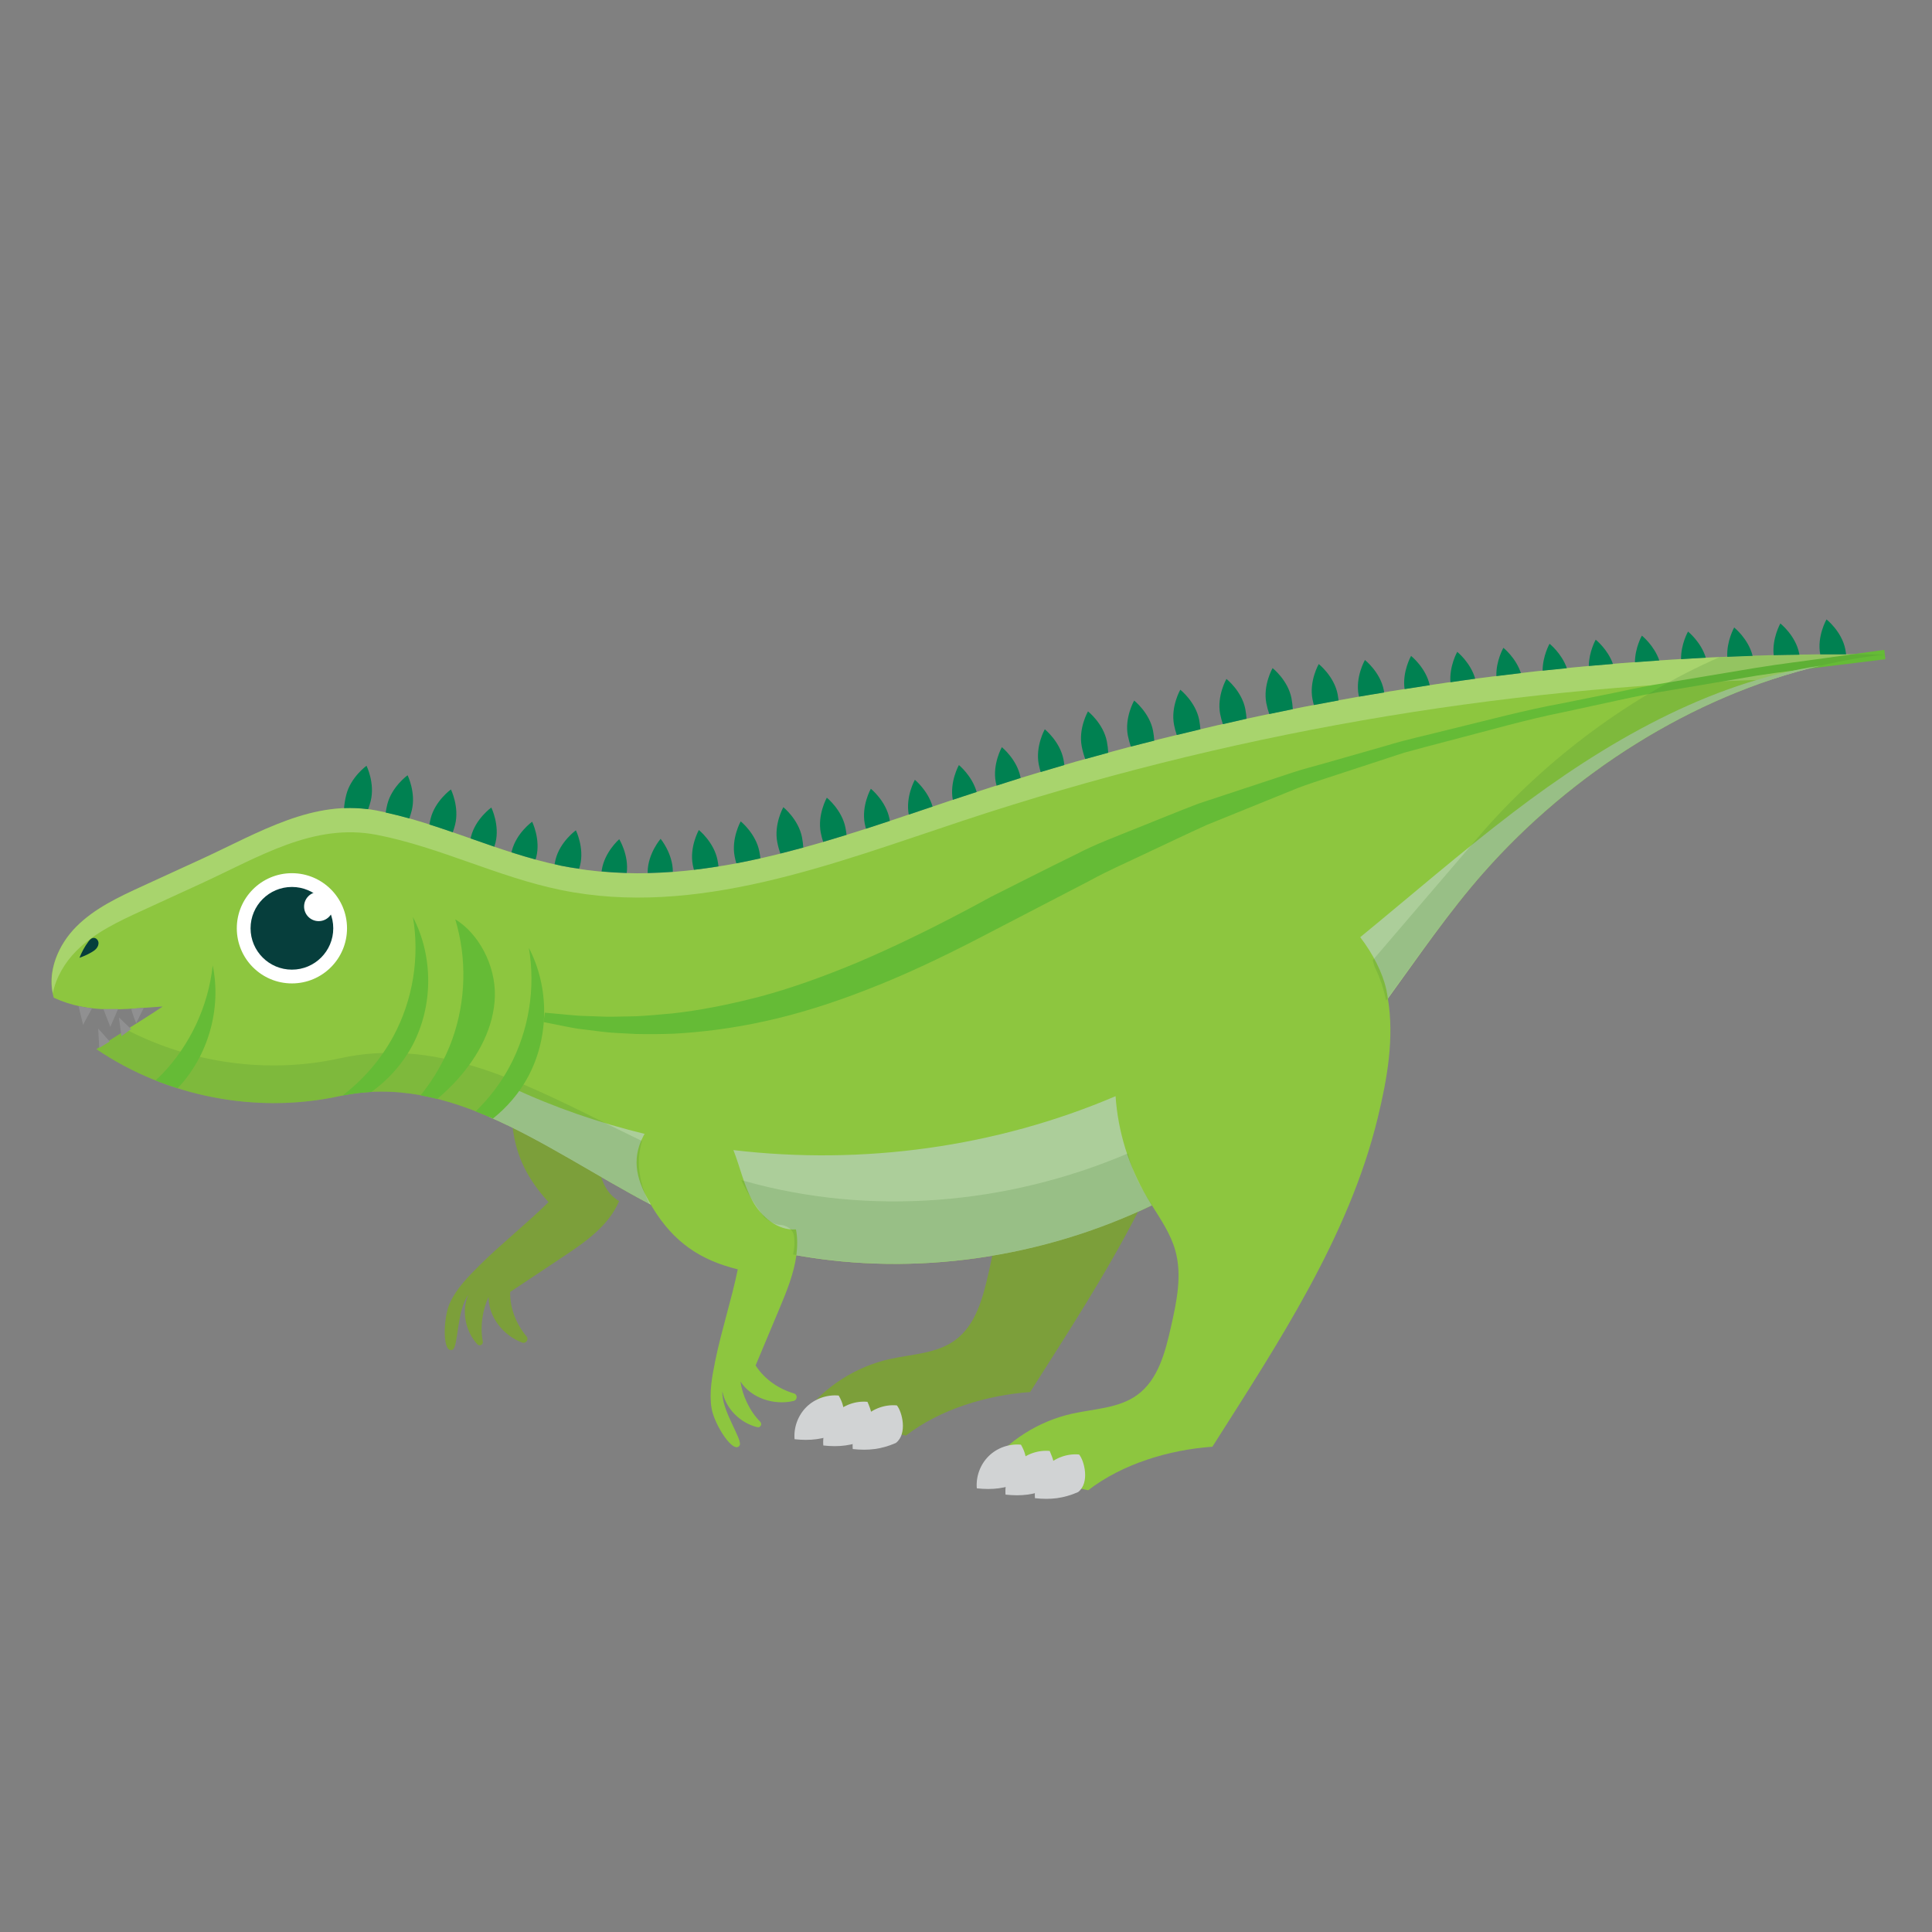 <?xml version="1.0" encoding="utf-8"?>
<!-- Generator: Adobe Illustrator 16.0.4, SVG Export Plug-In . SVG Version: 6.00 Build 0)  -->
<!DOCTYPE svg PUBLIC "-//W3C//DTD SVG 1.1//EN" "http://www.w3.org/Graphics/SVG/1.1/DTD/svg11.dtd">
<svg version="1.1" id="Layer_1" xmlns="http://www.w3.org/2000/svg" xmlns:xlink="http://www.w3.org/1999/xlink" x="0px" y="0px"
	 width="170px" height="170px" viewBox="0 0 170 170" enable-background="new 0 0 170 170" xml:space="preserve">
<rect x="0" y="0" width="170" height="170" fill="#808080" stroke="none"/>
<title>Artboard 9</title>
<g>
	<path fill="#8DC63F" d="M84.789,70.057c-11.521,3.814-23.54,8.553-35.43,6.117c-5.531-1.133-10.667-3.777-16.208-4.855
		c-5.541-1.077-10.327,1.933-15.457,4.287c-1.716,0.785-3.431,1.572-5.146,2.359c-2.086,0.958-4.219,1.948-5.838,3.575
		c-1.619,1.626-2.639,4.052-1.981,6.25c3.172,1.461,6.097,0.999,9.583,0.776c-1.854,1.254-3.979,2.494-5.833,3.748
		c6.17,4.188,14.08,5.723,21.368,4.141c9.854-2.139,18.293,4.745,27.426,9.546c0.044,0.072,0.083,0.146,0.127,0.22
		c1.894,3.127,4.249,4.661,7.518,5.471c-0.517,2.551-1.45,5.424-1.967,7.976c-0.284,1.403-0.571,2.847-0.337,4.26
		c0.234,1.413,1.937,4.091,2.466,3.259c0.307-0.479-1.618-3.08-1.515-4.761c0.291,1.528,1.574,2.789,3.073,3.154
		c0.281,0.067,0.459-0.274,0.254-0.479c-0.923-0.924-1.563-2.305-1.74-3.537c0.969,1.479,2.972,2.117,4.69,1.705
		c0.329-0.08,0.352-0.561,0.026-0.656c-1.375-0.409-2.603-1.254-3.381-2.465c0.714-1.703,1.427-3.406,2.142-5.108
		c0.62-1.479,1.238-3.026,1.446-4.59c10.524,1.879,21.63,0.231,31.284-4.388c0.799,1.271,1.65,2.523,2.056,3.963
		c0.62,2.199,0.117,4.539-0.388,6.768c-0.5,2.21-1.123,4.614-2.953,5.948c-1.629,1.188-3.793,1.216-5.762,1.657
		c-2.949,0.664-5.649,2.383-7.502,4.771c2.979,0.654,5.959,1.309,8.94,1.962c3.007-2.325,7.138-3.563,10.931-3.831
		c5.768-9.087,12.012-18.478,14.549-28.936c0.836-3.438,1.469-7.028,0.892-10.502c2.737-3.762,5.36-7.62,8.442-11.104
		c8.927-10.091,21.892-17.749,35.289-19.164C138.389,57.191,110.863,61.424,84.789,70.057z"/>
	<path fill="#7C9F3A" d="M52.901,103.564c-2.606-1.508-5.184-3.033-7.782-4.315c0.301,2.547,1.357,4.571,3.145,6.524
		c-1.842,1.838-4.211,3.713-6.053,5.551c-1.016,1.011-2.052,2.055-2.64,3.361c-0.588,1.306-0.654,4.479,0.248,4.08
		c0.521-0.231,0.358-3.464,1.375-4.805c-0.605,1.434-0.234,3.193,0.811,4.328c0.196,0.211,0.534,0.023,0.478-0.26
		c-0.257-1.279-0.025-2.784,0.509-3.908c-0.011,1.768,1.302,3.408,2.961,4.018c0.318,0.115,0.602-0.271,0.386-0.533
		c-0.918-1.102-1.474-2.483-1.451-3.922c1.538-1.023,3.075-2.049,4.613-3.069c1.98-1.316,4.054-2.737,4.976-4.931
		C53.675,105.236,53.17,104.45,52.901,103.564z"/>
	<path fill="#7C9F3A" d="M100.143,106.613c-4.086,1.828-8.414,3.135-12.832,3.873c-0.1,0.504-0.209,1.003-0.32,1.496
		c-0.5,2.209-1.124,4.613-2.955,5.947c-1.628,1.189-3.792,1.217-5.76,1.659c-2.95,0.663-5.652,2.382-7.504,4.771
		c2.981,0.654,5.961,1.309,8.942,1.961c3.006-2.325,7.137-3.564,10.93-3.831C93.911,117.342,97.33,112.098,100.143,106.613z"/>
	<g opacity="0.24">
		<path fill="#FFFFFF" d="M6.71,83.68c1.619-1.628,3.752-2.617,5.838-3.574c1.715-0.787,3.43-1.574,5.146-2.361
			c5.13-2.354,9.916-5.364,15.457-4.286c5.542,1.077,10.678,3.724,16.208,4.854c11.89,2.437,23.909-2.303,35.43-6.117
			c22.913-7.586,46.947-11.771,71.076-12.401c3.263-1.089,6.611-1.844,9.986-2.2c-27.463-0.4-54.988,3.831-81.062,12.465
			c-11.521,3.813-23.54,8.553-35.43,6.116c-5.531-1.133-10.667-3.776-16.208-4.854s-10.327,1.932-15.457,4.285
			c-1.716,0.787-3.431,1.574-5.146,2.36c-2.086,0.958-4.219,1.948-5.838,3.575c-1.521,1.527-2.494,3.761-2.063,5.85
			C4.931,86.008,5.704,84.689,6.71,83.68z"/>
	</g>
	<circle fill="#FFFFFF" cx="25.686" cy="81.683" r="4.849"/>
	<circle fill="#063E3C" cx="25.686" cy="81.683" r="3.638"/>
	<circle fill="#FFFFFF" cx="28.041" cy="79.768" r="1.284"/>
	<path fill="#063E3C" d="M8.014,83.814c-0.326,0.187-0.668,0.341-1.022,0.463c0.196-0.498,0.455-0.973,0.771-1.404
		c0.118-0.164,0.271-0.335,0.473-0.346c0.201-0.01,0.382,0.164,0.422,0.361c0.041,0.196-0.038,0.403-0.166,0.561
		C8.364,83.604,8.19,83.716,8.014,83.814z"/>
	<path fill="#65BB36" d="M47.941,89.107c0,0,0.481,0.045,1.384,0.127c0.45,0.037,1.011,0.103,1.66,0.145
		c0.644,0.021,1.383,0.049,2.212,0.079c0.826,0.021,1.752-0.026,2.751-0.035c1-0.05,2.08-0.142,3.228-0.252
		c2.297-0.251,4.856-0.744,7.603-1.454c2.745-0.727,5.651-1.768,8.665-3.025c3.008-1.278,6.122-2.784,9.301-4.461
		c0.797-0.412,1.592-0.854,2.396-1.287c0,0,5.855-2.961,7.569-3.784c1.677-0.882,3.519-1.556,5.317-2.288
		c1.811-0.719,3.613-1.469,5.433-2.161c1.847-0.608,7.363-2.435,8.276-2.735c0.91-0.307,1.847-0.529,2.762-0.797
		c1.835-0.523,3.654-1.043,5.453-1.556c1.787-0.554,3.609-0.931,5.355-1.381c3.521-0.849,6.896-1.771,10.18-2.361
		c1.631-0.328,3.218-0.649,4.75-0.959c1.533-0.326,3.013-0.637,4.447-0.853c2.861-0.477,5.483-0.914,7.81-1.301
		c2.325-0.379,4.368-0.611,6.043-0.854c3.354-0.469,5.269-0.734,5.269-0.734l0.094,0.829c0,0-1.914,0.233-5.265,0.644
		c-1.673,0.227-3.715,0.432-6.036,0.793c-2.32,0.393-4.936,0.836-7.787,1.318c-1.434,0.219-2.904,0.53-4.43,0.858
		c-1.521,0.331-3.097,0.672-4.715,1.022c-3.248,0.642-6.617,1.619-10.122,2.525c-0.876,0.23-3.552,0.93-3.974,1.057
		c-0.438,0.142-4.875,1.592-6.676,2.185c-0.895,0.312-1.809,0.578-2.695,0.927c-0.885,0.357-6.215,2.52-7.995,3.24
		c-1.746,0.788-3.47,1.622-5.192,2.425c-1.718,0.826-3.445,1.562-5.121,2.488c-3.371,1.75-6.688,3.471-9.897,5.137
		c-3.242,1.673-6.451,3.19-9.597,4.408c-3.138,1.233-6.199,2.196-9.09,2.823c-2.89,0.642-5.592,0.961-7.988,1.097
		c-1.199,0.044-2.323,0.048-3.358,0.026c-1.037-0.065-1.985-0.08-2.844-0.183c-0.856-0.106-1.621-0.2-2.286-0.284
		c-0.655-0.101-1.196-0.229-1.643-0.311c-0.889-0.178-1.363-0.271-1.363-0.271L47.941,89.107z"/>
	<g>
		<path fill="#008151" d="M121.762,60.727c-0.306-1.584-1.66-2.653-1.66-2.653s-0.858,1.497-0.554,3.081
			c0.011,0.05,0.022,0.096,0.033,0.145c0.737-0.13,1.476-0.242,2.212-0.365C121.782,60.861,121.775,60.795,121.762,60.727z"/>
		<path fill="#008151" d="M124.162,57.715c0,0-0.791,1.399-0.569,2.92c0.735-0.115,1.472-0.23,2.21-0.342
			C125.469,58.754,124.162,57.715,124.162,57.715z"/>
		<path fill="#008151" d="M117.7,61.082c-0.308-1.582-1.662-2.652-1.662-2.652s-0.856,1.498-0.552,3.081
			c0.035,0.183,0.078,0.355,0.123,0.525c0.725-0.14,1.449-0.271,2.176-0.404C117.764,61.453,117.736,61.27,117.7,61.082z"/>
		<path fill="#008151" d="M109.578,62.393c-0.307-1.584-1.662-2.653-1.662-2.653s-0.857,1.497-0.553,3.081
			c0.062,0.32,0.146,0.619,0.24,0.9c0.693-0.158,1.388-0.324,2.082-0.477C109.667,62.971,109.635,62.688,109.578,62.393z"/>
		<path fill="#008151" d="M105.518,63.343c-0.307-1.583-1.662-2.653-1.662-2.653s-0.857,1.498-0.551,3.082
			c0.062,0.322,0.146,0.621,0.239,0.903c0.692-0.17,1.386-0.337,2.081-0.501C105.604,63.906,105.573,63.631,105.518,63.343z"/>
		<path fill="#008151" d="M128.225,57.357c0,0-0.707,1.252-0.598,2.676c0.727-0.104,1.45-0.217,2.178-0.312
			C129.4,58.303,128.225,57.357,128.225,57.357z"/>
		<path fill="#008151" d="M113.639,61.439c-0.307-1.584-1.662-2.652-1.662-2.652s-0.857,1.498-0.552,3.08
			c0.067,0.346,0.156,0.666,0.259,0.963c0.69-0.145,1.381-0.291,2.071-0.43C113.736,62.095,113.703,61.773,113.639,61.439z"/>
		<path fill="#008151" d="M148.532,55.572c0,0-0.632,1.111-0.613,2.43c0.726-0.043,1.449-0.094,2.177-0.129
			C149.675,56.488,148.532,55.572,148.532,55.572z"/>
		<path fill="#008151" d="M101.457,64.295c-0.307-1.584-1.661-2.652-1.661-2.652s-0.858,1.498-0.554,3.08
			c0.068,0.348,0.158,0.67,0.262,0.971c0.688-0.182,1.376-0.348,2.062-0.521C101.547,64.891,101.516,64.6,101.457,64.295z"/>
		<path fill="#008151" d="M132.286,57.001c0,0-0.656,1.146-0.618,2.49c0.721-0.091,1.439-0.179,2.159-0.263
			C133.391,57.885,132.286,57.001,132.286,57.001z"/>
		<path fill="#008151" d="M158.316,57.511c-0.308-1.583-1.66-2.651-1.66-2.651s-0.745,1.32-0.586,2.791
			c0.755-0.019,1.509-0.025,2.262-0.037C158.327,57.578,158.323,57.545,158.316,57.511z"/>
		<path fill="#008151" d="M152.594,55.216c0,0-0.678,1.196-0.607,2.579c0.742-0.031,1.484-0.061,2.227-0.084
			C153.85,56.217,152.594,55.216,152.594,55.216z"/>
		<path fill="#008151" d="M136.348,56.645c0,0-0.609,1.076-0.611,2.366c0.709-0.077,1.422-0.145,2.133-0.215
			C137.416,57.493,136.348,56.645,136.348,56.645z"/>
		<path fill="#008151" d="M144.471,55.93c0,0-0.6,1.062-0.611,2.34c0.714-0.054,1.429-0.106,2.143-0.155
			C145.555,56.795,144.471,55.93,144.471,55.93z"/>
		<path fill="#008151" d="M140.408,56.287c0,0-0.59,1.048-0.609,2.314c0.709-0.066,1.418-0.119,2.127-0.179
			C141.471,57.13,140.408,56.287,140.408,56.287z"/>
		<path fill="#008151" d="M66.818,74.93c-0.306-1.584-1.642-2.656-1.642-2.656s-0.841,1.494-0.534,3.078
			c0.042,0.213,0.09,0.416,0.146,0.612c0.708-0.134,1.415-0.282,2.122-0.44C66.887,75.33,66.857,75.131,66.818,74.93z"/>
		<path fill="#008151" d="M47.189,75.406c0.392-1.563-0.365-3.102-0.365-3.102s-1.393,0.998-1.785,2.562
			c-0.012,0.046-0.018,0.089-0.029,0.134c0.702,0.226,1.406,0.437,2.114,0.63C47.146,75.557,47.17,75.484,47.189,75.406z"/>
		<path fill="#008151" d="M54.488,73.842c0,0-1.294,1.123-1.538,2.719c-0.006,0.041-0.009,0.08-0.014,0.119
			c0.737,0.066,1.473,0.111,2.211,0.131C55.348,75.25,54.488,73.842,54.488,73.842z"/>
		<path fill="#008151" d="M97.396,65.246c-0.307-1.584-1.662-2.652-1.662-2.652s-0.857,1.498-0.551,3.08
			c0.078,0.403,0.185,0.78,0.31,1.117c0.673-0.189,1.348-0.371,2.022-0.555C97.499,65.923,97.462,65.591,97.396,65.246z"/>
		<path fill="#008151" d="M43.597,74.158c0.392-1.564-0.366-3.102-0.366-3.102s-1.394,0.998-1.786,2.562
			c-0.014,0.055-0.021,0.104-0.033,0.159c0.693,0.244,1.388,0.486,2.083,0.724C43.53,74.389,43.567,74.277,43.597,74.158z"/>
		<path fill="#008151" d="M63.136,75.688c-0.307-1.582-1.643-2.655-1.643-2.655s-0.84,1.495-0.533,3.077
			c0.028,0.146,0.063,0.285,0.098,0.425c0.722-0.085,1.442-0.185,2.163-0.3C63.199,76.057,63.173,75.874,63.136,75.688z"/>
		<path fill="#008151" d="M40.044,72.568c0.392-1.564-0.366-3.103-0.366-3.103s-1.394,0.998-1.786,2.562
			c-0.044,0.177-0.078,0.351-0.109,0.521c0.689,0.22,1.374,0.447,2.058,0.685C39.916,73.021,39.986,72.802,40.044,72.568z"/>
		<path fill="#008151" d="M36.229,71.32c0.393-1.564-0.365-3.104-0.365-3.104s-1.393,0.999-1.785,2.562
			c-0.062,0.246-0.106,0.484-0.14,0.719c0.697,0.152,1.388,0.327,2.073,0.521C36.093,71.797,36.167,71.566,36.229,71.32z"/>
		<path fill="#008151" d="M58.128,73.809c0,0-1.122,1.295-1.139,2.907c0,0.034,0.004,0.066,0.004,0.101
			c0.737-0.017,1.475-0.051,2.211-0.106C59.207,75.109,58.128,73.809,58.128,73.809z"/>
		<path fill="#008151" d="M89.797,68.4c-0.307-1.582-1.643-2.655-1.643-2.655s-0.84,1.494-0.535,3.077
			c0.021,0.104,0.048,0.205,0.072,0.307c0.705-0.223,1.408-0.455,2.113-0.672C89.803,68.438,89.801,68.42,89.797,68.4z"/>
		<path fill="#008151" d="M80.5,68.615c0,0-0.833,1.484-0.537,3.061c0.701-0.234,1.399-0.47,2.096-0.703
			C81.656,69.559,80.5,68.615,80.5,68.615z"/>
		<path fill="#008151" d="M93.578,66.827c-0.307-1.583-1.645-2.656-1.645-2.656s-0.84,1.494-0.533,3.077
			c0.047,0.24,0.104,0.467,0.17,0.686c0.693-0.207,1.388-0.416,2.082-0.617C93.634,67.156,93.611,66.994,93.578,66.827z"/>
		<path fill="#008151" d="M74.396,72.846c-0.306-1.582-1.642-2.656-1.642-2.656s-0.841,1.494-0.534,3.078
			c0.055,0.287,0.129,0.558,0.21,0.812c0.688-0.201,1.373-0.407,2.058-0.62C74.466,73.26,74.436,73.057,74.396,72.846z"/>
		<path fill="#008151" d="M70.571,73.682c-0.307-1.584-1.644-2.656-1.644-2.656s-0.84,1.494-0.534,3.076
			c0.069,0.359,0.163,0.694,0.27,1.004c0.674-0.17,1.347-0.346,2.02-0.529C70.664,74.289,70.63,73.991,70.571,73.682z"/>
		<path fill="#008151" d="M78.27,72.059c-0.307-1.582-1.644-2.656-1.644-2.656s-0.84,1.494-0.534,3.078
			c0.03,0.152,0.066,0.297,0.103,0.441c0.702-0.227,1.402-0.455,2.101-0.688C78.286,72.176,78.281,72.119,78.27,72.059z"/>
		<path fill="#008151" d="M162.443,57.578c-0.02-0.141-0.036-0.279-0.065-0.424c-0.306-1.584-1.661-2.652-1.661-2.652
			s-0.857,1.496-0.552,3.078C160.925,57.574,161.684,57.578,162.443,57.578z"/>
		<path fill="#008151" d="M32.394,71.204c0.082-0.228,0.16-0.466,0.223-0.72c0.392-1.563-0.366-3.103-0.366-3.103
			s-1.394,0.999-1.784,2.562c-0.102,0.406-0.165,0.801-0.194,1.164C30.97,71.08,31.676,71.109,32.394,71.204z"/>
		<path fill="#008151" d="M85.938,69.689c-0.399-1.422-1.563-2.371-1.563-2.371s-0.831,1.481-0.536,3.057
			C84.154,70.27,85.555,69.814,85.938,69.689z"/>
		<path fill="#008151" d="M50.957,76.441c0.027-0.094,0.057-0.184,0.082-0.279c0.393-1.564-0.366-3.102-0.366-3.102
			s-1.393,0.998-1.786,2.562c-0.035,0.142-0.062,0.278-0.088,0.418c0.188,0.041,0.372,0.094,0.561,0.133
			C49.892,76.283,50.423,76.361,50.957,76.441z"/>
	</g>
	<path fill="#D1D3D4" d="M89.746,130.424c-1.284,0.559-2.403,0.684-3.795,0.537c-0.09-1.035,0.303-2.102,1.041-2.831
		c0.738-0.731,1.81-1.11,2.843-1.011C90.637,128.508,90.211,129.311,89.746,130.424z"/>
	<path fill="#D1D3D4" d="M92.275,130.979c-1.283,0.558-2.402,0.685-3.795,0.535c-0.09-1.033,0.304-2.1,1.043-2.83
		c0.738-0.729,1.808-1.109,2.842-1.011C92.986,129.061,92.939,129.898,92.275,130.979z"/>
	<path fill="#D1D3D4" d="M94.863,131.291c-1.281,0.559-2.401,0.686-3.795,0.538c-0.088-1.036,0.306-2.103,1.043-2.831
		c0.738-0.73,1.809-1.111,2.843-1.012C95.406,128.521,95.918,130.479,94.863,131.291z"/>
	<path fill="#D1D3D4" d="M73.709,126.102c-1.284,0.559-2.404,0.685-3.794,0.537c-0.089-1.035,0.303-2.102,1.041-2.832
		c0.738-0.73,1.808-1.109,2.843-1.01C74.6,124.186,74.173,124.988,73.709,126.102z"/>
	<path fill="#D1D3D4" d="M76.239,126.656c-1.284,0.558-2.403,0.685-3.794,0.535c-0.089-1.033,0.303-2.1,1.041-2.83
		c0.738-0.729,1.809-1.111,2.843-1.012C76.948,124.736,76.903,125.575,76.239,126.656z"/>
	<path fill="#D1D3D4" d="M78.828,126.969c-1.284,0.559-2.403,0.684-3.794,0.536c-0.088-1.034,0.303-2.101,1.042-2.83
		c0.738-0.731,1.808-1.11,2.842-1.011C79.37,124.199,79.882,126.156,78.828,126.969z"/>
	<path fill="#ACCE9A" d="M160.188,58.574c-11.33,2.669-21.965,9.523-29.623,18.183c-3.082,3.482-5.705,7.343-8.443,11.103
		c-0.043-0.262-0.077-0.523-0.137-0.784c-0.326-1.474-1.168-3.14-2.297-4.611c4.467-3.664,8.846-7.463,13.431-10.962
		C141.139,65.38,150.354,60.031,160.188,58.574z M70.039,108.176c0.145,0.758,0.133,1.518,0.034,2.271
		c10.523,1.878,21.63,0.23,31.284-4.389c-0.146-0.23-0.289-0.461-0.428-0.695c-1.599-2.693-2.555-5.785-2.769-8.908
		c-10.522,4.492-22.258,6.089-33.627,4.743c0.587,1.479,0.906,3.067,1.675,4.459C66.989,107.07,68.427,108.301,70.039,108.176z
		 M56.632,99.923c0.027-0.053,0.062-0.101,0.09-0.151c-4.016-0.979-7.94-2.323-11.689-4.078c-0.669,0.859-1.338,1.72-2.007,2.578
		c4.763,2.062,9.407,5.188,14.246,7.729C56.119,104.044,55.454,102.137,56.632,99.923z"/>
	<g opacity="0.19">
		<path fill="#ACCE9A" d="M138.296,69.443c-0.302,0.238-0.598,0.483-0.896,0.729C137.698,69.928,137.994,69.684,138.296,69.443z"/>
		<path fill="#ACCE9A" d="M70.075,110.427l-0.001,0.021c10.523,1.878,21.63,0.23,31.283-4.389
			C91.705,110.669,80.599,112.307,70.075,110.427z"/>
		<path fill="#ACCE9A" d="M136.41,71.006c-0.273,0.236-0.547,0.475-0.814,0.714C135.863,71.479,136.137,71.242,136.41,71.006z"/>
		<path fill="#ACCE9A" d="M140.236,67.96c-0.336,0.246-0.662,0.5-0.992,0.752C139.574,68.46,139.9,68.205,140.236,67.96z"/>
		<path fill="#ACCE9A" d="M67.981,107.596c0.484,0.313,1.017,0.521,1.582,0.567c-0.246-0.233-0.6-0.368-0.917-0.386
			C68.406,107.768,68.188,107.695,67.981,107.596z"/>
		<path fill="#ACCE9A" d="M151.801,61.35c-0.574,0.245-1.146,0.504-1.716,0.771C150.652,61.854,151.227,61.594,151.801,61.35z"/>
		<path fill="#ACCE9A" d="M143.857,65.51c-0.973,0.61-1.926,1.252-2.863,1.916C141.934,66.762,142.884,66.119,143.857,65.51z"/>
		<path fill="#ACCE9A" d="M122.12,87.859c2.737-3.762,5.36-7.62,8.442-11.104c-3.076,3.479-5.709,7.318-8.447,11.07L122.12,87.859z"
			/>
		<path fill="#ACCE9A" d="M149.646,62.326c-0.533,0.254-1.062,0.517-1.586,0.788C148.586,62.844,149.113,62.58,149.646,62.326z"/>
		<path fill="#ACCE9A" d="M134.568,72.658c-0.242,0.226-0.483,0.449-0.721,0.678C134.085,73.107,134.326,72.884,134.568,72.658z"/>
		<path fill="#ACCE9A" d="M145.507,64.52c-0.503,0.293-1.005,0.586-1.499,0.896C144.502,65.105,145.004,64.812,145.507,64.52z"/>
		<path fill="#ACCE9A" d="M147.537,63.391c-0.506,0.27-1.012,0.541-1.512,0.826C146.525,63.932,147.031,63.658,147.537,63.391z"/>
		<path fill="#ACCE9A" d="M160.188,58.574c-2.783,0.656-5.521,1.564-8.187,2.691C154.665,60.141,157.404,59.229,160.188,58.574z"/>
		<path fill="#ACCE9A" d="M66.209,105.656c0.204,0.371,0.455,0.727,0.742,1.05c-0.278-0.381-0.548-0.769-0.797-1.165
			C66.174,105.578,66.188,105.618,66.209,105.656z"/>
		<path fill="#ACCE9A" d="M56.733,104.986c0.117,0.316,0.246,0.635,0.397,0.938c0.048,0.024,0.094,0.05,0.142,0.075
			C57.073,105.664,56.896,105.325,56.733,104.986z"/>
		<path fill="#ACCE9A" d="M43.026,98.271c2.971,1.287,5.896,2.986,8.852,4.701C48.923,101.257,45.998,99.559,43.026,98.271z"/>
		<path fill="#ACCE9A" d="M132.169,75.018c0.187-0.193,0.378-0.383,0.567-0.574C132.547,74.635,132.354,74.823,132.169,75.018z"/>
		<path fill="#ACCE9A" d="M99.582,102.607c0.302,0.863,0.714,1.701,1.203,2.492C100.326,104.301,99.927,103.467,99.582,102.607z"/>
		<path fill="#427E2E" d="M56.481,100.453c0.005-0.02,0.014-0.032,0.02-0.051c-0.021-0.012-2.212-1.069-3.275-1.596
			c-7.628-3.771-14.99-7.52-23.343-5.681c-6.288,1.384-13.044,0.442-18.751-2.521c-0.907,0.567-1.81,1.137-2.654,1.707
			c6.17,4.188,14.08,5.724,21.368,4.142c4.633-1.005,8.954-0.013,13.181,1.815c2.971,1.287,5.897,2.985,8.852,4.701
			c1.735,1.006,3.48,2.019,5.252,2.953c-0.151-0.305-0.28-0.622-0.397-0.938C56.193,103.525,56.029,101.96,56.481,100.453z"/>
		<path fill="#427E2E" d="M100.785,105.102c-0.489-0.793-0.901-1.631-1.203-2.492c-0.13-0.37-0.242-0.742-0.329-1.119
			c-0.024,0.01-0.048,0.019-0.071,0.029c-10.576,4.491-22.654,5.52-33.719,2.385c-0.078-0.022-0.158-0.04-0.237-0.062
			c0.276,0.59,0.588,1.154,0.929,1.7c0.249,0.396,0.519,0.784,0.797,1.165c0.098,0.135,0.194,0.271,0.294,0.402
			c0.23,0.189,0.473,0.361,0.735,0.485c0.208,0.101,0.425,0.173,0.665,0.185c0.317,0.017,0.671,0.15,0.917,0.385
			c0.148,0.145,0.257,0.322,0.29,0.535c0.093,0.604,0.052,1.152-0.07,1.681c0.097,0.019,0.195,0.03,0.292,0.048
			c10.524,1.881,21.63,0.242,31.282-4.367c0.016-0.009,0.029-0.02,0.045-0.026C101.184,105.73,100.98,105.417,100.785,105.102z"/>
		<path fill="#427E2E" d="M132.736,74.441c0.367-0.371,0.734-0.74,1.111-1.105c0.236-0.229,1.399-1.307,1.746-1.616
			c0.27-0.239,0.541-0.478,0.815-0.714c0.327-0.281,1.584-1.322,1.886-1.562c0.312-0.248,1.605-1.236,1.941-1.482
			c0.248-0.184,0.506-0.355,0.757-0.534c0.938-0.663,1.892-1.306,2.864-1.916c0.051-0.03,0.1-0.063,0.148-0.096
			c0.494-0.31,0.996-0.603,1.499-0.896c0.175-0.101,0.345-0.203,0.519-0.303c0.5-0.285,1.006-0.558,1.513-0.826
			c0.175-0.093,0.349-0.186,0.522-0.275c0.525-0.271,1.055-0.534,1.586-0.788c0.146-0.07,0.293-0.14,0.438-0.207
			c0.567-0.267,1.142-0.524,1.716-0.771c0.067-0.029,0.135-0.057,0.2-0.084c2.664-1.127,5.403-2.035,8.187-2.69
			c1.873-0.441,3.765-0.78,5.666-0.981c-4.853-0.07-9.705,0.012-14.552,0.229c-7.929,3.496-15.151,8.912-20.764,15.295
			c-0.397,0.453-9.707,11.33-9.748,11.379c0.058,0.193,0.11,0.386,0.17,0.578c0.468,0.936,0.799,1.938,1.004,2.962
			c0.052-0.068,0.101-0.138,0.151-0.207c2.738-3.752,5.371-7.593,8.447-11.07c0.521-0.589,1.059-1.167,1.605-1.739
			C132.354,74.823,132.547,74.635,132.736,74.441z"/>
	</g>
	<g>
		<path fill="#65BB36" d="M30.133,96.402c0.859-0.172,1.707-0.273,2.545-0.314c1.479-1.068,2.727-2.453,3.59-4.062
			c1.858-3.465,1.883-7.851,0.065-11.336c0.608,3.545,0,7.289-1.701,10.459C33.535,93.198,31.979,94.992,30.133,96.402z"/>
		<path fill="#65BB36" d="M14.233,94.545c-0.175,0.18-0.363,0.346-0.546,0.518c0.64,0.256,1.29,0.484,1.948,0.69
			c2.681-2.826,3.875-6.995,3.081-10.812C18.337,88.52,16.731,91.956,14.233,94.545z"/>
		<path fill="#65BB36" d="M40.256,94.979c1.83-2.033,3.221-4.596,3.289-7.33c0.067-2.735-1.446-5.52-3.486-6.756
			c1.036,3.428,0.943,7.187-0.262,10.558c-0.639,1.786-1.596,3.454-2.79,4.928c0.493,0.091,0.982,0.196,1.47,0.319
			C39.107,96.163,39.705,95.593,40.256,94.979z"/>
		<path fill="#65BB36" d="M46.469,94.74c1.86-3.467,1.885-7.852,0.065-11.338c0.609,3.546,0,7.289-1.7,10.459
			c-0.78,1.455-1.795,2.777-2.975,3.93c0.505,0.199,1.011,0.41,1.514,0.634C44.636,97.416,45.705,96.166,46.469,94.74z"/>
	</g>
</g>
<path fill="#909091" d="M12.639,88.7c-0.566-0.007-1.246,0.099-1.071,0.073c-0.022,0.12,0.221,0.79,0.414,1.255
	C12.184,89.601,12.35,89.313,12.639,88.7z"/>
<path fill="#909091" d="M9.098,88.791c0.204,0.522,0.405,1.044,0.607,1.564c0.252-0.577,0.5-1.14,0.688-1.573
	C9.962,88.785,9.53,88.788,9.098,88.791z"/>
<path fill="#909091" d="M6.921,88.546c0.124,0.591,0.262,1.046,0.386,1.637c0.264-0.521,0.517-0.931,0.781-1.451
	C7.699,88.661,7.31,88.615,6.921,88.546z"/>
<path fill="#909091" d="M8.733,92.208c-0.032-0.569-0.063-1.137-0.094-1.707c0.339,0.381,0.678,0.762,1.017,1.144
	C9.348,91.833,9.041,92.02,8.733,92.208z"/>
<path fill="#909091" d="M10.685,91.174c-0.075-0.55-0.149-1.103-0.224-1.653c0.36,0.345,0.719,0.688,1.078,1.032
	C11.255,90.761,10.97,90.967,10.685,91.174z"/>
</svg>
